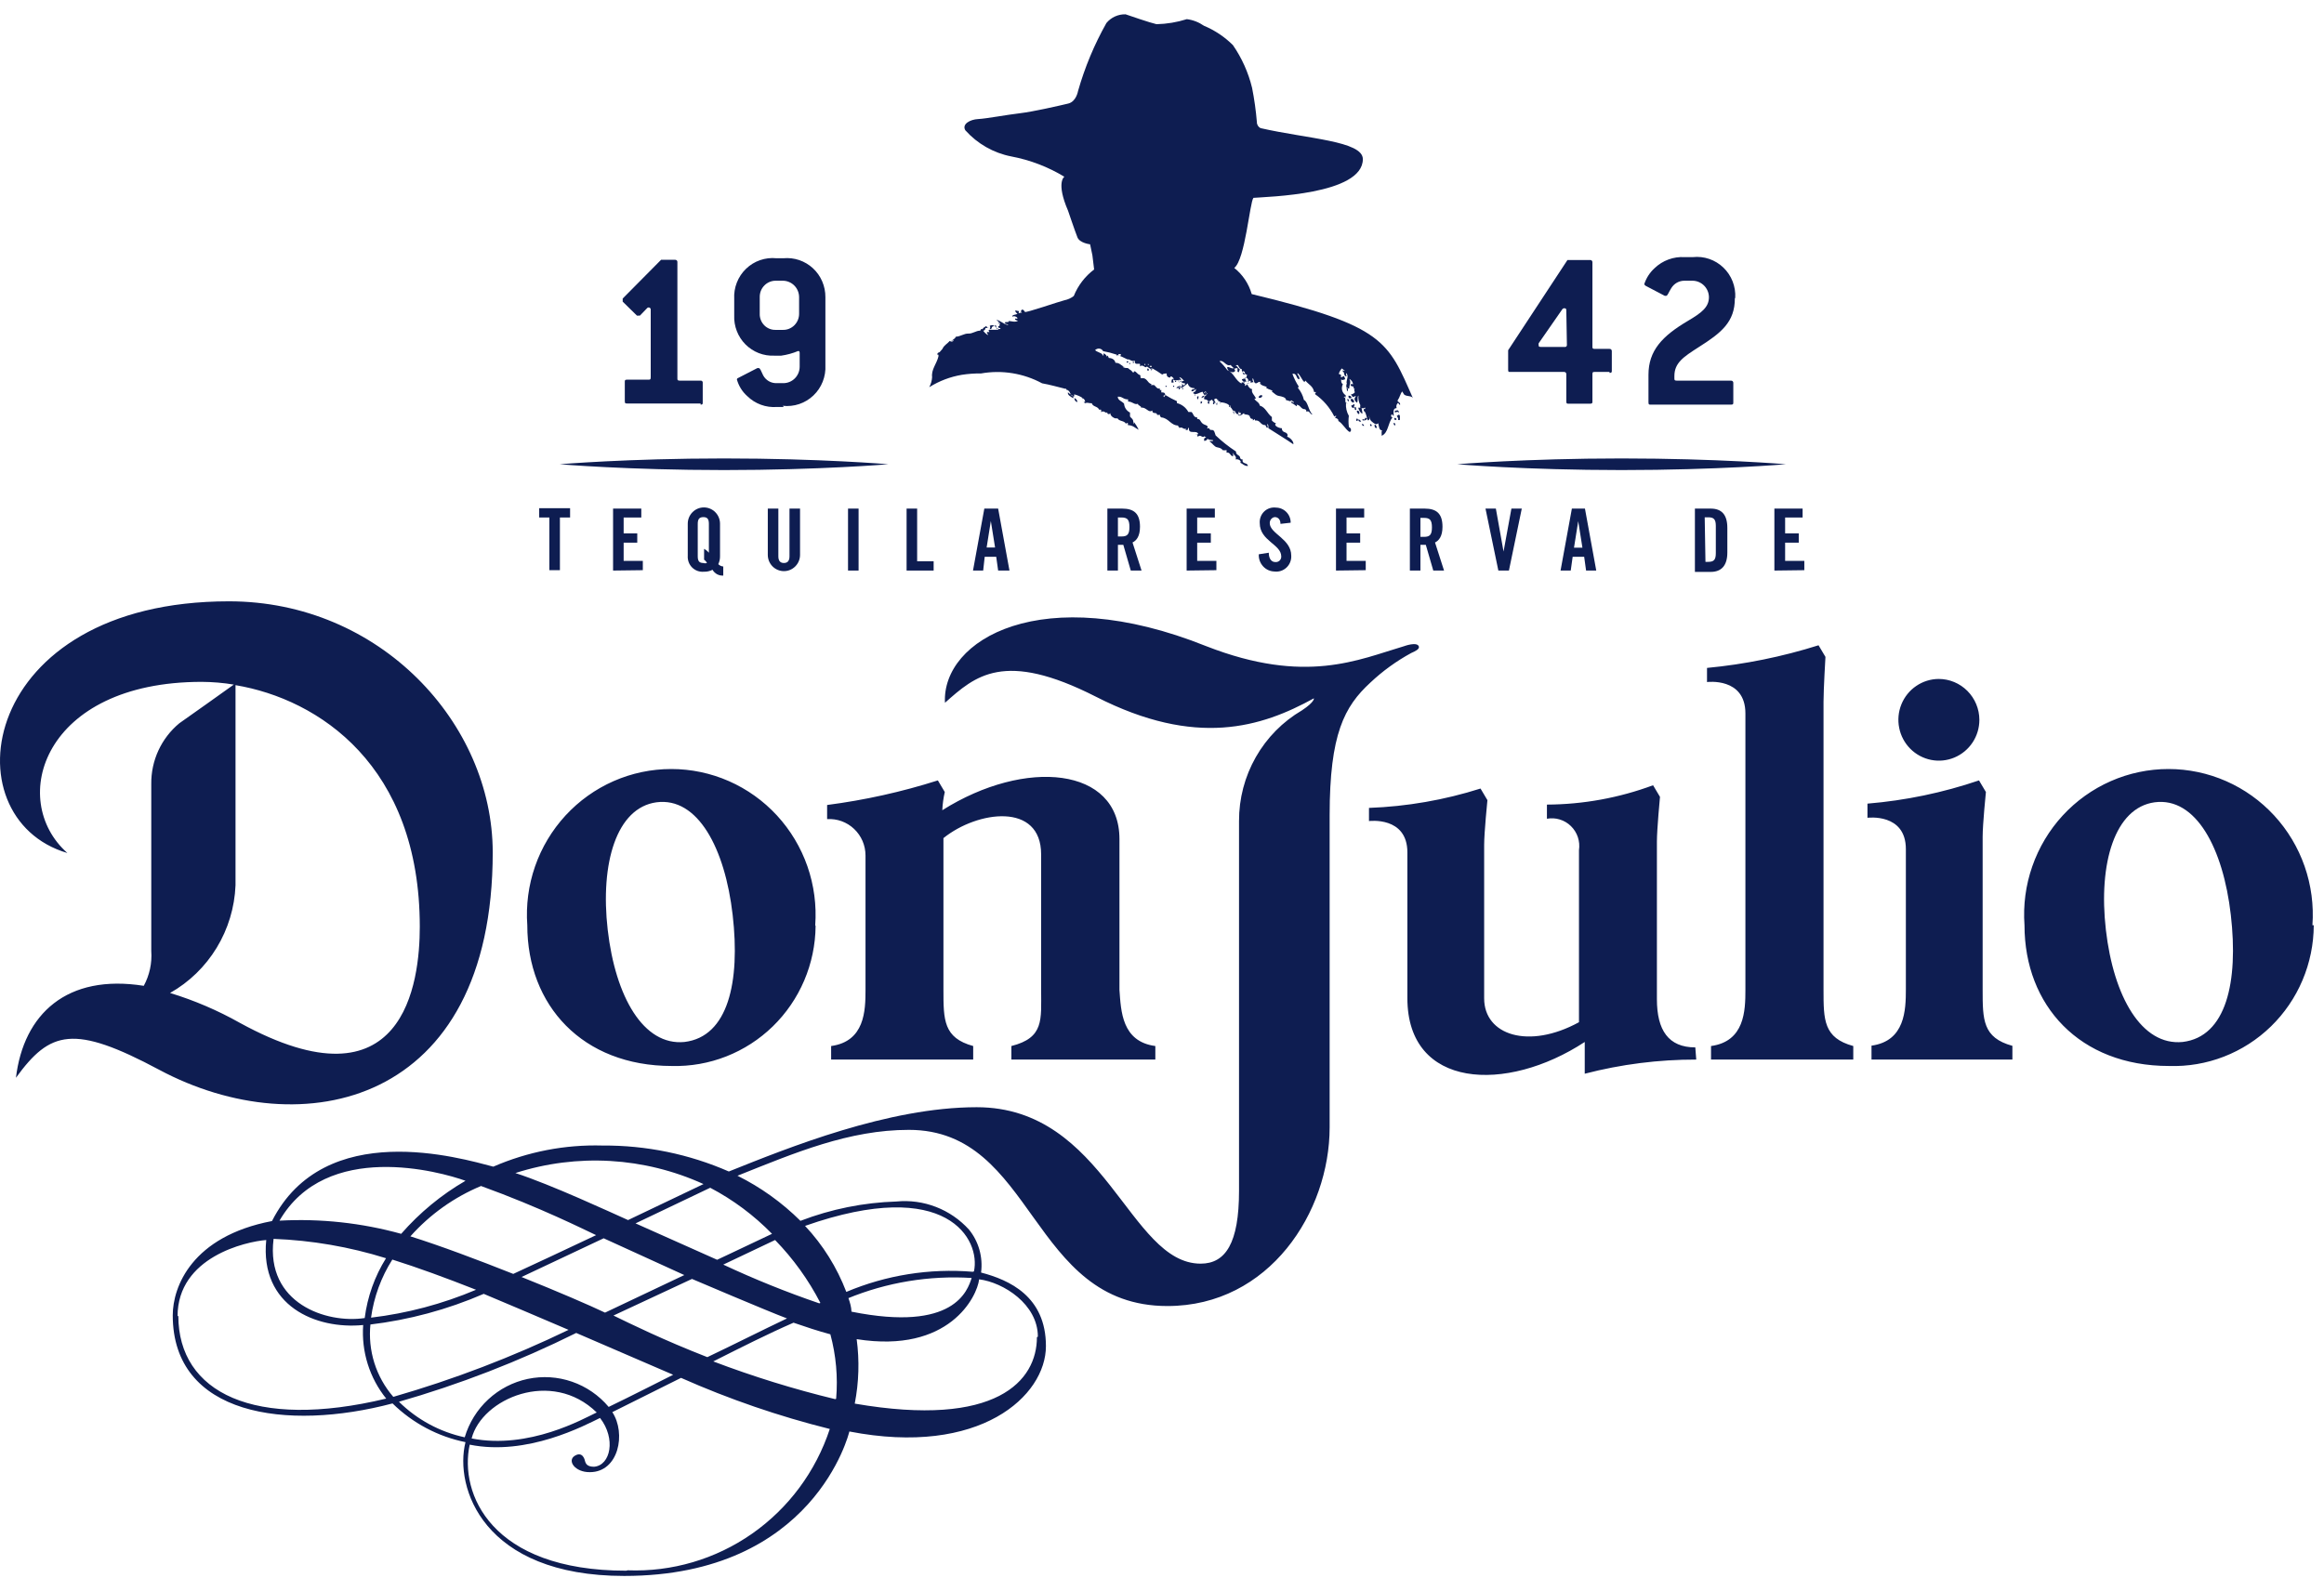<svg width="111" height="76" viewBox="0 0 111 76" fill="none" xmlns="http://www.w3.org/2000/svg">
<path d="M76.874 17.77H76.168C76.085 17.77 76.058 17.77 76.058 17.881V19.176C76.058 19.25 76.058 19.287 75.948 19.287H74.921C74.839 19.287 74.811 19.287 74.811 19.176V17.881C74.812 17.866 74.811 17.851 74.806 17.837C74.801 17.822 74.793 17.81 74.782 17.799C74.772 17.788 74.759 17.78 74.745 17.775C74.731 17.77 74.716 17.768 74.701 17.77H72.134C72.052 17.77 72.033 17.77 72.033 17.659V16.733L74.866 12.422H74.949H75.948C75.963 12.421 75.978 12.423 75.992 12.428C76.006 12.433 76.018 12.441 76.029 12.452C76.039 12.462 76.047 12.475 76.052 12.489C76.058 12.503 76.059 12.518 76.058 12.533V16.558C76.058 16.632 76.058 16.669 76.168 16.669H76.874C76.889 16.667 76.904 16.669 76.918 16.674C76.932 16.679 76.944 16.687 76.955 16.698C76.965 16.709 76.973 16.721 76.978 16.736C76.984 16.75 76.985 16.765 76.984 16.78V17.705C76.984 17.779 76.984 17.816 76.874 17.816V17.77ZM74.811 14.855C74.811 14.781 74.811 14.726 74.71 14.726C74.689 14.728 74.669 14.734 74.652 14.746C74.634 14.757 74.62 14.772 74.609 14.791L73.491 16.4C73.483 16.431 73.483 16.463 73.491 16.493C73.491 16.548 73.491 16.576 73.61 16.576H74.729C74.744 16.58 74.76 16.579 74.775 16.575C74.79 16.571 74.803 16.563 74.814 16.552C74.825 16.54 74.833 16.527 74.837 16.512C74.842 16.496 74.842 16.48 74.839 16.465L74.811 14.855ZM82.861 14.254C82.861 15.383 82.219 15.901 81.119 16.595C80.413 17.048 79.973 17.335 79.973 17.964V18.075C79.973 18.149 79.973 18.186 80.092 18.186H82.677C82.692 18.184 82.707 18.186 82.721 18.192C82.735 18.197 82.748 18.205 82.758 18.215C82.769 18.226 82.777 18.239 82.782 18.253C82.787 18.267 82.789 18.282 82.787 18.297V19.222C82.787 19.296 82.787 19.333 82.677 19.333H78.845C78.772 19.333 78.735 19.333 78.735 19.222V17.908C78.735 16.752 79.386 16.058 80.624 15.327C81.265 14.948 81.623 14.68 81.623 14.198C81.621 13.989 81.536 13.789 81.389 13.642C81.241 13.495 81.042 13.412 80.834 13.412H80.44C80.317 13.414 80.196 13.447 80.088 13.508C79.981 13.57 79.891 13.658 79.826 13.764C79.689 13.976 79.652 14.134 79.578 14.134H79.514L78.597 13.653C78.597 13.653 78.533 13.597 78.533 13.579C78.628 13.283 78.799 13.018 79.028 12.811C79.218 12.629 79.443 12.488 79.689 12.398C79.935 12.307 80.197 12.268 80.459 12.284H80.853C81.117 12.255 81.385 12.285 81.636 12.371C81.888 12.457 82.118 12.597 82.311 12.782C82.504 12.967 82.655 13.192 82.753 13.441C82.851 13.691 82.894 13.958 82.879 14.226" fill="#0E1D51"></path>
<path d="M33.463 19.277H29.952C29.879 19.277 29.842 19.277 29.842 19.166V18.25C29.842 18.176 29.842 18.139 29.952 18.139H30.97C31.043 18.139 31.08 18.139 31.08 18.028V14.809C31.084 14.786 31.08 14.762 31.069 14.741C31.057 14.721 31.039 14.705 31.018 14.696C30.996 14.688 30.973 14.687 30.95 14.694C30.928 14.701 30.909 14.715 30.896 14.735L30.566 15.077C30.566 15.077 30.511 15.077 30.493 15.077C30.469 15.085 30.443 15.085 30.42 15.077L29.741 14.411C29.741 14.411 29.741 14.355 29.741 14.337C29.741 14.318 29.741 14.337 29.741 14.263L31.575 12.412H31.657H32.244C32.259 12.411 32.274 12.413 32.288 12.418C32.302 12.423 32.315 12.431 32.325 12.442C32.336 12.452 32.344 12.465 32.349 12.479C32.354 12.493 32.355 12.508 32.354 12.523V18.074C32.354 18.148 32.354 18.185 32.464 18.185H33.463C33.478 18.184 33.493 18.185 33.506 18.19C33.52 18.195 33.532 18.204 33.542 18.215C33.552 18.226 33.559 18.239 33.563 18.253C33.567 18.267 33.567 18.282 33.564 18.296V19.222C33.564 19.296 33.564 19.333 33.463 19.333V19.277ZM37.433 19.444H37.103C36.845 19.463 36.586 19.427 36.342 19.337C36.099 19.248 35.877 19.108 35.691 18.925C35.453 18.715 35.281 18.438 35.196 18.13C35.196 18.13 35.196 18.074 35.26 18.056L36.177 17.584H36.232C36.306 17.584 36.342 17.704 36.452 17.936C36.514 18.05 36.606 18.145 36.717 18.21C36.829 18.275 36.956 18.308 37.085 18.306H37.415C37.621 18.306 37.82 18.223 37.966 18.075C38.112 17.928 38.194 17.728 38.194 17.519V16.89C38.194 16.816 38.194 16.77 38.121 16.77C37.862 16.879 37.591 16.953 37.314 16.992H36.984C36.73 17.004 36.476 16.962 36.239 16.87C36.002 16.777 35.787 16.636 35.606 16.455C35.426 16.274 35.285 16.057 35.193 15.819C35.1 15.58 35.057 15.324 35.068 15.068V14.281C35.053 14.014 35.096 13.747 35.194 13.498C35.291 13.25 35.441 13.025 35.633 12.841C35.824 12.656 36.053 12.515 36.304 12.429C36.555 12.342 36.821 12.311 37.085 12.338H37.415C37.671 12.314 37.929 12.344 38.172 12.426C38.416 12.509 38.64 12.642 38.829 12.817C39.018 12.992 39.169 13.206 39.271 13.444C39.373 13.682 39.425 13.939 39.423 14.198V17.445C39.438 17.714 39.394 17.983 39.296 18.233C39.197 18.483 39.046 18.709 38.852 18.893C38.658 19.078 38.427 19.219 38.174 19.304C37.921 19.389 37.652 19.418 37.387 19.388L37.433 19.444ZM38.167 14.198C38.167 14.095 38.146 13.992 38.107 13.897C38.068 13.802 38.011 13.715 37.938 13.642C37.866 13.569 37.78 13.511 37.685 13.472C37.591 13.432 37.49 13.412 37.387 13.412H37.057C36.955 13.41 36.853 13.43 36.759 13.469C36.664 13.508 36.578 13.566 36.507 13.64C36.435 13.713 36.378 13.8 36.34 13.896C36.303 13.992 36.285 14.095 36.287 14.198V14.984C36.283 15.088 36.301 15.19 36.338 15.286C36.375 15.382 36.432 15.47 36.504 15.543C36.576 15.616 36.663 15.673 36.758 15.71C36.853 15.748 36.955 15.765 37.057 15.761H37.387C37.489 15.764 37.591 15.746 37.686 15.708C37.781 15.669 37.868 15.613 37.941 15.54C38.013 15.467 38.071 15.381 38.11 15.285C38.148 15.19 38.168 15.088 38.167 14.984V14.198Z" fill="#0E1D51"></path>
<path d="M26.733 22.18C26.733 22.18 29.979 22.458 34.581 22.458C39.184 22.458 42.429 22.18 42.429 22.18C42.429 22.18 39.184 21.903 34.581 21.903C29.979 21.903 26.733 22.18 26.733 22.18Z" fill="#0E1D51"></path>
<path d="M69.603 22.18C69.603 22.18 72.849 22.458 77.451 22.458C82.054 22.458 85.299 22.18 85.299 22.18C85.299 22.18 82.054 21.903 77.451 21.903C72.849 21.903 69.603 22.18 69.603 22.18Z" fill="#0E1D51"></path>
<path d="M10.938 28.729C-1.036 28.729 -2.475 39.08 3.218 40.754C0.358 38.219 2.054 32.577 9.636 32.577C10.149 32.58 10.661 32.623 11.167 32.707C10.763 32.993 8.957 34.288 8.563 34.557C8.14 34.908 7.8 35.35 7.568 35.851C7.336 36.352 7.219 36.899 7.225 37.452V45.434C7.267 46.013 7.143 46.591 6.867 47.099C3.2 46.517 1.128 48.441 0.761 51.493C2.393 49.245 3.511 48.922 7.61 51.114C14.403 54.74 23.534 52.853 23.534 40.717C23.525 34.547 18.144 28.729 10.938 28.729ZM11.451 48.866C10.396 48.272 9.28 47.794 8.123 47.441C9.036 46.925 9.802 46.181 10.349 45.281C10.897 44.38 11.206 43.354 11.249 42.299V32.734C15.219 33.4 20.05 36.573 20.05 44.278C20.05 46.923 19.326 53.186 11.451 48.866ZM38.955 44.241C38.947 45.137 38.762 46.023 38.411 46.846C38.06 47.67 37.55 48.414 36.911 49.037C36.272 49.659 35.516 50.147 34.688 50.472C33.86 50.797 32.976 50.952 32.088 50.929C27.816 50.929 25.185 48.033 25.185 44.204C25.116 43.251 25.242 42.293 25.556 41.391C25.87 40.489 26.366 39.662 27.011 38.961C27.656 38.261 28.438 37.702 29.306 37.32C30.175 36.938 31.113 36.741 32.061 36.741C33.008 36.741 33.946 36.938 34.815 37.32C35.683 37.702 36.465 38.261 37.11 38.961C37.755 39.662 38.251 40.489 38.565 41.391C38.879 42.293 39.006 43.251 38.937 44.204L38.955 44.241ZM31.355 38.331C29.448 38.59 28.659 41.235 29.026 44.426C29.393 47.617 30.731 49.976 32.693 49.782C34.783 49.532 35.361 46.905 34.994 43.714C34.628 40.523 33.326 38.072 31.355 38.331ZM110.511 44.204C110.508 45.108 110.325 46.001 109.973 46.832C109.622 47.663 109.108 48.414 108.464 49.041C107.819 49.668 107.056 50.158 106.221 50.482C105.385 50.807 104.493 50.958 103.598 50.929C99.326 50.929 96.695 48.033 96.695 44.204C96.626 43.251 96.752 42.293 97.067 41.391C97.381 40.489 97.876 39.662 98.521 38.961C99.166 38.261 99.948 37.702 100.817 37.32C101.685 36.938 102.623 36.741 103.571 36.741C104.518 36.741 105.456 36.938 106.325 37.32C107.194 37.702 107.975 38.261 108.62 38.961C109.266 39.662 109.761 40.489 110.075 41.391C110.389 42.293 110.516 43.251 110.447 44.204H110.511ZM102.911 38.331C101.013 38.59 100.215 41.235 100.582 44.426C100.949 47.617 102.287 49.976 104.249 49.782C106.339 49.532 106.917 46.905 106.55 43.714C106.184 40.523 104.882 38.072 102.911 38.331ZM81.723 50.623V49.976C83.328 49.754 83.365 48.292 83.365 47.294V34.085C83.365 32.346 81.531 32.586 81.531 32.586V31.911C83.339 31.739 85.124 31.376 86.858 30.829L87.188 31.384C87.188 31.384 87.096 32.938 87.096 33.53V47.294C87.096 48.727 87.096 49.587 88.517 49.976V50.623H81.723ZM55.182 49.976V50.623H48.306V49.976C49.874 49.578 49.727 48.727 49.727 47.294V40.819C49.727 38.321 46.693 38.728 45.061 40.042V47.294C45.061 48.727 45.061 49.587 46.482 49.976V50.623H39.697V49.976C41.302 49.754 41.339 48.292 41.339 47.294V40.874C41.339 40.636 41.291 40.401 41.198 40.182C41.104 39.964 40.967 39.767 40.795 39.604C40.624 39.441 40.42 39.315 40.198 39.234C39.976 39.154 39.74 39.12 39.505 39.135V38.46C41.299 38.227 43.07 37.834 44.795 37.285L45.125 37.84C45.06 38.126 45.02 38.417 45.006 38.71C48.985 36.203 53.468 36.647 53.468 40.088V47.294C53.541 48.302 53.578 49.763 55.182 49.976ZM81.017 50.623C79.221 50.62 77.431 50.847 75.691 51.299V49.782C71.941 52.242 67.22 52.02 67.22 47.691V40.726C67.22 38.987 65.386 39.228 65.386 39.228V38.599C67.195 38.533 68.986 38.222 70.713 37.674L71.043 38.229C71.043 38.229 70.887 39.773 70.887 40.365V47.7C70.887 49.458 73.014 50.152 75.416 48.838V40.615C75.447 40.407 75.428 40.194 75.362 39.995C75.295 39.796 75.182 39.615 75.032 39.469C74.883 39.322 74.7 39.214 74.501 39.153C74.301 39.091 74.09 39.079 73.885 39.117V38.441C75.615 38.433 77.331 38.12 78.955 37.517L79.285 38.072C79.285 38.072 79.138 39.616 79.138 40.208V47.737C79.138 49.218 79.688 50.041 80.972 50.041L81.017 50.623ZM89.388 50.623V49.958C90.992 49.736 91.029 48.255 91.029 47.257V40.569C91.029 38.83 89.195 39.071 89.195 39.071V38.395C91.009 38.244 92.797 37.872 94.522 37.285L94.852 37.84C94.852 37.84 94.696 39.376 94.696 39.977V47.284C94.696 48.718 94.696 49.578 96.117 49.967V50.623H89.388ZM92.597 32.438C92.215 32.44 91.841 32.556 91.525 32.772C91.207 32.987 90.961 33.293 90.816 33.65C90.671 34.006 90.634 34.398 90.71 34.776C90.785 35.154 90.97 35.501 91.241 35.773C91.512 36.045 91.857 36.23 92.232 36.305C92.607 36.38 92.995 36.34 93.348 36.192C93.701 36.044 94.003 35.794 94.215 35.473C94.427 35.153 94.54 34.776 94.54 34.39C94.538 33.872 94.332 33.375 93.968 33.01C93.603 32.644 93.111 32.438 92.597 32.438ZM67.055 30.875C64.891 31.513 62.361 32.725 57.621 30.875C49.764 27.721 44.978 30.561 45.134 33.576C46.574 32.3 47.94 31.042 52.349 33.289C57.135 35.731 60.252 34.742 62.755 33.363C62.755 33.363 62.81 33.521 62.187 33.937C61.268 34.474 60.507 35.246 59.979 36.175C59.451 37.104 59.175 38.157 59.179 39.228V56.895C59.179 59.392 58.538 60.373 57.346 60.373C53.917 60.373 52.808 52.899 46.647 52.899C42.42 52.899 37.653 54.832 34.811 55.97C32.908 55.137 30.853 54.715 28.778 54.73C26.988 54.679 25.207 55.023 23.562 55.739C22.003 55.332 15.503 53.398 12.991 58.338C9.168 59.069 8.251 61.473 8.251 62.842C8.251 67.624 13.679 68.392 18.749 67.051C19.709 67.993 20.919 68.635 22.233 68.901C21.692 71.047 23.058 75.293 29.814 75.293C38.891 75.293 40.55 68.466 40.568 68.392C46.812 69.604 49.956 66.69 49.956 64.313C49.956 61.936 48.205 61.15 46.858 60.798C46.906 60.434 46.879 60.064 46.78 59.711C46.681 59.358 46.511 59.029 46.28 58.745C45.845 58.266 45.305 57.895 44.704 57.663C44.102 57.43 43.456 57.341 42.815 57.404C41.246 57.453 39.697 57.765 38.231 58.328C37.349 57.452 36.334 56.724 35.224 56.173C37.974 55.073 40.55 53.981 43.41 53.981C49.452 53.981 49.168 62.398 55.76 62.398C60.628 62.398 63.507 57.903 63.507 53.861V38.95C63.507 35.065 64.213 33.752 65.45 32.614C66.038 32.06 66.695 31.584 67.403 31.199C67.614 31.106 67.797 31.014 67.77 30.894C67.697 30.635 67.055 30.875 67.055 30.875ZM33.601 56.571L29.998 58.291C29.209 57.94 26.331 56.599 24.616 56.044C27.573 55.095 30.773 55.282 33.601 56.571ZM28.898 62.713C28.183 62.371 26.642 61.705 24.91 61.011L28.833 59.161L32.684 60.918L28.898 62.713ZM33.051 61.103C33.051 61.103 36.672 62.648 37.589 62.99C36.379 63.564 35.086 64.221 33.784 64.84C31.675 64.017 30.117 63.249 29.301 62.852L33.051 61.103ZM28.467 59.013C27.018 59.697 25.561 60.382 24.515 60.863C22.838 60.197 21.022 59.513 19.601 59.069C20.534 58.022 21.686 57.201 22.975 56.663C25.835 57.7 27.917 58.754 28.476 59.013H28.467ZM22.737 61.621C21.135 62.299 19.447 62.748 17.722 62.953C17.858 61.965 18.206 61.018 18.739 60.178C19.968 60.567 21.261 61.039 22.737 61.621ZM22.233 56.414C21.078 57.084 20.041 57.94 19.161 58.948C17.27 58.424 15.307 58.212 13.349 58.319C15.586 54.462 21.032 55.979 22.233 56.414ZM13.065 59.189C14.888 59.258 16.694 59.569 18.437 60.114C17.896 60.98 17.549 61.956 17.419 62.972C15.586 63.249 12.689 62.269 13.065 59.207V59.189ZM8.481 62.889C8.481 60.049 11.754 59.318 12.716 59.244C12.404 62.398 15.091 63.527 17.346 63.305C17.256 64.575 17.649 65.832 18.446 66.82C12.139 68.337 8.517 66.533 8.517 62.861L8.481 62.889ZM17.648 63.286C19.528 63.064 21.365 62.569 23.104 61.816C23.571 62.01 26.257 63.148 27.156 63.536C24.46 64.838 21.66 65.909 18.785 66.737C18.376 66.264 18.067 65.711 17.879 65.113C17.692 64.514 17.629 63.883 17.694 63.259L17.648 63.286ZM19.005 66.986C21.937 66.147 24.788 65.042 27.522 63.684L32.152 65.682C32.152 65.682 29.924 66.811 29.072 67.218C28.606 66.664 28.001 66.248 27.321 66.013C26.64 65.777 25.91 65.732 25.206 65.88C24.502 66.029 23.851 66.367 23.321 66.858C22.791 67.349 22.402 67.975 22.196 68.67C21.009 68.414 19.919 67.824 19.051 66.968L19.005 66.986ZM28.457 67.504C27.88 67.772 25.276 69.262 22.526 68.725C23.012 66.82 26.349 65.377 28.503 67.486L28.457 67.504ZM29.915 75.043C23.433 75.043 21.93 71.343 22.434 69.021C25.185 69.576 27.935 68.096 28.659 67.745C29.429 68.734 29.163 70.011 28.375 70.076C28.036 70.076 27.972 69.928 27.935 69.78C27.935 69.78 27.843 69.317 27.458 69.549C27.073 69.78 27.458 70.344 28.173 70.335C29.549 70.335 29.915 68.485 29.246 67.467L32.528 65.83C34.823 66.848 37.2 67.665 39.633 68.272C38.965 70.302 37.662 72.058 35.919 73.276C34.176 74.494 32.089 75.107 29.97 75.024L29.915 75.043ZM39.89 66.847C37.914 66.369 35.97 65.766 34.068 65.044C35.389 64.378 36.69 63.721 37.901 63.194C38.487 63.397 39.074 63.592 39.661 63.749C39.931 64.751 40.025 65.794 39.936 66.829L39.89 66.847ZM40.477 62.038C42.356 61.265 44.383 60.93 46.408 61.057C46.216 61.649 45.583 63.656 40.669 62.667C40.66 62.435 40.596 62.223 40.523 62.019L40.477 62.038ZM49.526 63.888C49.526 65.96 47.619 68.235 40.825 67.06C41.023 66.046 41.054 65.005 40.917 63.98C45.345 64.683 46.674 61.936 46.766 61.122C47.93 61.27 49.571 62.315 49.571 63.86L49.526 63.888ZM46.463 60.761C44.402 60.589 42.33 60.919 40.422 61.723C39.975 60.552 39.306 59.48 38.451 58.569C45.272 56.173 46.849 59.244 46.518 60.743L46.463 60.761ZM39.129 62.269C37.569 61.736 36.039 61.118 34.545 60.419L37.02 59.244C37.885 60.133 38.615 61.146 39.184 62.25L39.129 62.269ZM36.874 58.948L34.921 59.873L34.252 60.188L30.355 58.449L33.922 56.747C35.014 57.32 36.01 58.063 36.874 58.948Z" fill="#0E1D51"></path>
<path d="M53.34 16.926C53.404 16.926 53.34 17.01 53.34 17.028C53.34 17.047 53.34 16.945 53.34 16.926ZM53.532 16.926C53.514 16.918 53.493 16.914 53.473 16.914C53.452 16.914 53.432 16.918 53.413 16.926C53.413 17.037 53.578 17.01 53.532 16.926ZM53.835 17.333C53.908 17.333 53.899 17.222 53.835 17.259C53.771 17.296 53.835 17.306 53.835 17.333ZM54.128 17.333H54.174C54.174 17.269 54.092 17.269 54.101 17.333H54.128ZM53.982 17.389V17.343H53.936C53.936 17.343 53.936 17.343 53.936 17.389H53.982ZM54.706 17.389H54.66C54.66 17.389 54.66 17.389 54.66 17.435H54.706V17.389ZM54.825 17.389C54.827 17.404 54.827 17.42 54.825 17.435H54.871C54.871 17.435 54.871 17.38 54.816 17.389H54.825ZM54.917 17.481C54.917 17.481 54.917 17.481 54.917 17.528H55.008C55.008 17.528 55.008 17.528 55.008 17.481H54.917ZM54.798 17.611V17.703H54.871C54.871 17.639 54.871 17.602 54.798 17.611ZM54.963 17.611C54.963 17.611 54.963 17.611 54.963 17.685H55.008C55.008 17.685 55.008 17.629 55.008 17.611H54.963ZM59.4 17.898C59.464 17.898 59.501 17.768 59.4 17.74C59.299 17.713 59.345 17.814 59.4 17.898ZM55.824 18.046C55.824 18.046 55.824 18.046 55.824 18.092V18.046ZM56.338 18.249C56.457 18.249 56.475 18.194 56.558 18.194C56.484 18.138 56.448 18.055 56.356 18.027C56.264 17.999 56.42 18.092 56.411 18.166C56.402 18.24 56.411 18.101 56.31 18.166C56.209 18.231 56.356 18.212 56.31 18.286L56.338 18.249ZM56.127 18.249H56.173C56.175 18.231 56.175 18.212 56.173 18.194H56.127C56.127 18.194 56.127 18.194 56.127 18.249ZM55.669 18.48H55.724V18.434H55.669V18.48ZM56.035 18.48H56.081C56.081 18.48 56.081 18.48 56.081 18.425H56.035V18.48ZM56.301 18.48C56.286 18.519 56.286 18.562 56.301 18.601C56.384 18.601 56.402 18.462 56.301 18.48ZM51.011 18.739C50.965 18.878 51.167 18.961 51.259 19.026C51.314 18.878 51.075 18.85 51.011 18.739ZM56.512 18.591C56.512 18.591 56.512 18.591 56.512 18.545H56.466V18.591H56.512ZM57.071 18.591C56.998 18.591 56.925 18.591 56.906 18.665C56.888 18.739 57.081 18.665 57.071 18.591ZM56.714 18.591C56.65 18.591 56.576 18.591 56.549 18.591C56.521 18.591 56.732 18.591 56.714 18.591ZM57.099 18.591V18.684C57.099 18.684 57.154 18.564 57.099 18.591ZM57.566 18.693C57.566 18.693 57.566 18.693 57.52 18.749C57.475 18.804 57.575 18.749 57.575 18.841C57.575 18.934 57.374 18.887 57.392 19.017C57.539 18.943 57.75 18.86 57.575 18.693H57.566ZM51.314 19.017C51.314 19.119 51.369 19.193 51.461 19.211C51.458 19.168 51.442 19.126 51.416 19.092C51.39 19.057 51.354 19.031 51.314 19.017ZM51.681 19.017C51.681 19.119 51.736 19.193 51.827 19.211C51.83 19.166 51.817 19.122 51.79 19.086C51.763 19.05 51.724 19.026 51.681 19.017ZM64.332 18.591C64.332 18.591 64.332 18.591 64.332 18.665C64.332 18.739 64.397 18.665 64.378 18.564C64.36 18.462 64.305 18.564 64.305 18.564L64.332 18.591ZM57.071 18.841V18.934C57.071 18.934 57.126 18.813 57.071 18.841ZM57.245 18.934C57.181 18.934 57.172 18.934 57.181 19.035C57.191 19.137 57.255 19.035 57.245 18.934ZM60.124 19.008C60.188 19.008 60.262 19.008 60.289 18.924C60.317 18.841 60.088 18.878 60.124 19.008ZM64.406 18.906C64.406 18.98 64.406 19.045 64.507 19.026C64.607 19.008 64.507 18.887 64.406 18.906ZM57.346 19.285C57.41 19.285 57.41 19.23 57.42 19.183H57.346C57.344 19.217 57.344 19.251 57.346 19.285ZM57.759 19.285C57.759 19.285 57.759 19.239 57.759 19.183C57.751 19.18 57.741 19.178 57.732 19.179C57.723 19.18 57.714 19.183 57.707 19.188C57.699 19.193 57.693 19.2 57.688 19.208C57.684 19.216 57.682 19.225 57.682 19.234C57.682 19.243 57.684 19.253 57.688 19.261C57.693 19.269 57.699 19.276 57.707 19.281C57.714 19.286 57.723 19.289 57.732 19.29C57.741 19.29 57.751 19.289 57.759 19.285ZM58.291 19.285C58.291 19.239 58.291 19.22 58.364 19.183C58.437 19.146 58.199 19.267 58.291 19.285ZM58.043 19.22C57.997 19.22 57.988 19.22 57.942 19.22C57.931 19.25 57.931 19.283 57.942 19.313C58.016 19.313 58.016 19.257 58.006 19.193L58.043 19.22ZM58.135 19.341C58.135 19.341 58.135 19.276 58.135 19.239C58.135 19.202 58.043 19.359 58.135 19.341ZM64.671 19.23C64.671 19.183 64.671 19.091 64.589 19.063C64.507 19.035 64.534 19.063 64.516 19.109C64.497 19.156 64.617 19.267 64.662 19.22L64.671 19.23ZM58.758 19.405C58.758 19.405 58.758 19.405 58.758 19.452C58.758 19.498 58.822 19.368 58.758 19.378C58.694 19.387 58.758 19.378 58.758 19.378V19.405ZM64.543 19.378C64.543 19.378 64.543 19.489 64.644 19.489C64.745 19.489 64.598 19.294 64.543 19.378ZM58.887 19.72H58.978C58.978 19.694 58.97 19.668 58.955 19.647C58.941 19.625 58.92 19.609 58.896 19.6C58.881 19.641 58.881 19.687 58.896 19.729L58.887 19.72ZM64.772 19.452H64.699C64.699 19.507 64.699 19.59 64.754 19.59C64.809 19.59 64.754 19.489 64.754 19.442L64.772 19.452ZM59.143 19.785C59.143 19.785 59.235 19.877 59.262 19.785C59.29 19.692 59.171 19.692 59.143 19.785ZM64.91 19.785C64.956 19.729 64.91 19.609 64.837 19.618C64.763 19.627 64.837 19.775 64.91 19.785ZM66.743 19.572C66.743 19.664 66.643 19.572 66.624 19.646C66.606 19.72 66.624 19.646 66.624 19.692C66.624 19.738 66.707 19.646 66.789 19.692C66.872 19.738 66.789 19.59 66.716 19.6L66.743 19.572ZM66.716 19.822C66.716 19.933 66.817 19.97 66.771 20.062C66.8 20.073 66.833 20.073 66.863 20.062C66.863 19.97 66.863 19.988 66.863 19.895C66.863 19.803 66.789 19.775 66.716 19.895V19.822ZM64.809 19.988C64.809 19.988 64.727 20.117 64.809 20.108C64.892 20.099 64.864 20.006 64.809 19.988ZM65.194 19.988C65.194 20.117 65.13 19.988 65.075 20.044C65.02 20.099 65.213 20.108 65.267 20.044C65.323 19.979 65.267 19.96 65.185 19.97L65.194 19.988ZM64.901 20.025C64.855 20.081 64.901 20.154 64.983 20.145C65.066 20.136 64.928 20.071 64.901 20.025ZM66.597 19.97C66.597 20.034 66.597 20.081 66.67 20.062C66.743 20.044 66.67 19.951 66.597 19.97ZM65.442 20.256V20.349H65.515C65.515 20.293 65.515 20.275 65.433 20.256H65.442ZM65.047 20.256C65.047 20.269 65.05 20.282 65.055 20.294C65.06 20.306 65.068 20.317 65.077 20.325C65.087 20.334 65.098 20.34 65.11 20.345C65.123 20.349 65.135 20.35 65.148 20.349C65.148 20.336 65.146 20.323 65.141 20.311C65.135 20.299 65.128 20.289 65.118 20.28C65.109 20.271 65.097 20.265 65.085 20.261C65.073 20.256 65.06 20.255 65.047 20.256ZM66.569 20.201C66.569 20.265 66.569 20.321 66.624 20.321C66.679 20.321 66.624 20.182 66.569 20.201ZM65.653 20.284C65.653 20.377 65.653 20.432 65.726 20.451C65.799 20.469 65.726 20.275 65.653 20.284ZM59.373 21.607C59.373 21.607 59.373 21.551 59.373 21.533C59.373 21.514 59.373 21.588 59.373 21.607ZM66.973 18.702C66.881 18.813 66.853 18.989 66.771 19.1C66.689 19.211 66.899 19.193 66.872 19.341C66.817 19.341 66.817 19.267 66.771 19.248C66.736 19.278 66.711 19.318 66.699 19.363C66.688 19.407 66.69 19.455 66.707 19.498C66.505 19.498 66.569 19.738 66.569 19.868C66.561 19.867 66.553 19.864 66.545 19.86C66.538 19.855 66.531 19.849 66.526 19.843C66.521 19.836 66.518 19.828 66.516 19.819C66.513 19.811 66.513 19.802 66.514 19.794C66.495 19.794 66.476 19.802 66.462 19.816C66.449 19.829 66.441 19.848 66.441 19.868C66.441 19.887 66.449 19.906 66.462 19.92C66.476 19.934 66.495 19.942 66.514 19.942C66.285 20.192 66.322 20.682 65.992 20.82C65.992 20.756 65.992 20.747 65.992 20.7C65.981 20.653 65.987 20.604 66.01 20.561C65.863 20.561 65.863 20.367 65.827 20.219C65.726 20.33 65.616 20.219 65.515 20.136C65.414 20.053 65.423 19.951 65.377 19.849C65.377 19.923 65.451 19.988 65.377 20.071C65.304 20.154 65.286 19.886 65.222 19.738C65.157 19.59 65.121 19.683 65.139 19.572C65.157 19.461 65.231 19.572 65.258 19.618C65.286 19.664 65.194 19.572 65.203 19.498C65.213 19.424 65.13 19.544 65.057 19.498C64.983 19.452 65.112 19.72 65.057 19.766C64.963 19.696 64.898 19.594 64.873 19.479H64.974C64.96 19.441 64.96 19.398 64.974 19.359C64.899 19.217 64.867 19.056 64.882 18.897C64.8 18.989 64.882 19.1 64.818 19.239C64.736 19.193 64.644 19.072 64.736 18.971C64.827 18.869 64.626 18.971 64.617 18.971C64.607 18.971 64.543 18.86 64.516 18.85C64.59 18.84 64.658 18.804 64.708 18.749C64.708 18.693 64.644 18.591 64.708 18.601C64.772 18.61 64.644 18.601 64.653 18.508C64.662 18.416 64.497 18.508 64.507 18.36C64.545 18.344 64.588 18.344 64.626 18.36C64.619 18.305 64.599 18.252 64.567 18.207C64.535 18.162 64.492 18.125 64.442 18.101C64.552 18.277 64.442 18.36 64.442 18.564C64.177 18.564 64.378 18.258 64.314 18.295C64.314 18.11 64.424 17.999 64.314 17.833C64.259 17.833 64.314 17.935 64.314 17.981C64.149 17.981 64.25 17.777 64.112 17.722C64.112 17.676 64.204 17.722 64.231 17.722C64.259 17.722 64.131 17.648 64.085 17.602C64.024 17.676 63.977 17.76 63.947 17.851C63.947 17.907 64.076 17.851 64.048 17.972C64.021 18.092 64.131 17.972 64.195 17.972C64.22 18.018 64.239 18.068 64.25 18.12C64.186 18.12 64.131 18.203 64.057 18.12C64.057 18.24 64.057 18.295 64.14 18.36C64.092 18.449 64.079 18.553 64.105 18.651C64.13 18.749 64.192 18.834 64.277 18.887C64.267 18.917 64.267 18.95 64.277 18.98C64.195 18.98 64.277 18.897 64.177 18.98C64.341 18.98 64.177 19.239 64.332 19.267C64.488 19.294 64.277 19.267 64.287 19.267C64.272 19.476 64.32 19.686 64.424 19.868C64.402 20.037 64.402 20.208 64.424 20.377C64.424 20.441 64.525 20.432 64.525 20.515C64.525 20.599 64.525 20.626 64.451 20.636C64.25 20.497 64.14 20.247 63.929 20.117C63.929 20.062 63.865 20.044 63.929 20.044C63.876 20.004 63.817 19.973 63.755 19.951L63.819 19.895C63.819 19.831 63.755 19.895 63.727 19.895C63.514 19.469 63.199 19.104 62.81 18.832C62.81 18.767 62.856 18.776 62.856 18.73H62.765C62.719 18.443 62.49 18.369 62.352 18.184C62.331 18.204 62.315 18.23 62.306 18.258C62.169 18.147 62.123 17.935 61.976 17.824C61.93 17.907 62.095 17.972 62.059 18.12C61.894 18.12 61.967 17.814 61.729 17.861C61.808 18.079 61.912 18.287 62.04 18.48C62.04 18.48 61.995 18.48 61.995 18.536C62.133 18.702 62.23 18.898 62.279 19.109C62.471 19.183 62.499 19.646 62.691 19.803C62.545 19.803 62.554 19.581 62.398 19.674C62.398 19.618 62.398 19.609 62.343 19.553C62.141 19.553 62.132 19.396 61.995 19.35C61.857 19.304 61.995 19.405 61.921 19.405C61.844 19.342 61.761 19.286 61.674 19.239C61.674 19.128 61.738 19.239 61.793 19.239C61.848 19.239 61.719 19.146 61.664 19.119C61.664 19.23 61.536 19.119 61.426 19.119C61.426 18.98 61.224 18.943 61.078 18.915C60.931 18.887 60.876 18.795 60.775 18.73C60.674 18.665 60.775 18.73 60.775 18.684C60.775 18.638 60.574 18.601 60.5 18.545C60.427 18.49 60.5 18.545 60.5 18.499C60.5 18.453 60.243 18.443 60.179 18.314C60.115 18.184 60.179 18.314 60.225 18.314C60.152 18.157 60.078 18.314 59.987 18.314C59.895 18.314 59.895 18.184 59.858 18.101C59.822 18.018 59.803 18.166 59.858 18.231C59.913 18.295 59.794 18.231 59.767 18.286C59.739 18.342 59.703 18.175 59.767 18.138C59.831 18.101 59.767 18.221 59.648 18.194C59.528 18.166 59.648 18.249 59.648 18.286C59.648 18.323 59.648 18.064 59.519 18.046C59.391 18.027 59.519 18.157 59.519 18.221C59.519 18.286 59.473 18.221 59.446 18.221C59.418 18.221 59.446 18.351 59.373 18.323C59.455 18.323 59.483 18.323 59.455 18.462C59.455 18.406 59.629 18.379 59.574 18.332C59.519 18.286 59.657 18.332 59.693 18.332C59.73 18.332 59.602 18.332 59.574 18.332C59.547 18.332 59.657 18.582 59.803 18.591C59.748 18.776 59.941 18.887 59.987 19.045C59.987 19.045 59.987 19.045 59.913 19.045C59.968 19.183 60.143 19.202 60.17 19.378C60.454 19.461 60.528 19.766 60.748 19.923C60.748 20.006 60.748 20.034 60.748 20.09C60.803 20.152 60.872 20.199 60.949 20.229C60.803 20.321 61.078 20.46 61.224 20.46C61.224 20.672 61.408 20.626 61.472 20.719C61.536 20.811 61.472 20.858 61.472 20.867C61.554 20.867 61.802 21.061 61.775 21.227C61.389 20.959 60.977 20.719 60.583 20.46C60.583 20.386 60.583 20.265 60.537 20.265C60.491 20.265 60.592 20.404 60.537 20.432C60.482 20.46 60.473 20.349 60.436 20.312C60.179 20.312 60.207 20.053 59.941 20.09C59.941 19.979 59.941 20.034 59.84 20.09V20.016C59.794 20.016 59.721 20.016 59.693 19.895C59.666 19.775 59.4 19.831 59.418 19.757C59.437 19.683 59.308 19.858 59.198 19.858C59.088 19.858 59.198 19.72 59.198 19.664C59.198 19.609 59.134 19.738 59.134 19.794C59.116 19.793 59.098 19.788 59.082 19.78C59.066 19.772 59.051 19.761 59.039 19.747C59.028 19.733 59.018 19.717 59.013 19.7C59.007 19.682 59.005 19.664 59.006 19.646C58.932 19.646 58.942 19.72 58.942 19.794C58.942 19.868 58.887 19.415 58.685 19.433C58.822 19.331 58.401 19.193 58.263 19.23C58.373 19.165 58.199 19.23 58.181 19.109C58.162 18.989 58.181 19.239 58.181 19.257C58.181 19.276 58.181 19.008 58.052 19.045C57.924 19.082 58.052 19.183 58.052 19.239C58.052 19.294 57.924 19.183 57.906 19.119C57.887 19.054 57.805 19.165 57.741 19.174C57.676 19.183 57.695 19.091 57.566 19.082C57.438 19.072 57.566 18.98 57.511 18.961C57.456 18.943 57.585 18.85 57.649 18.832C57.713 18.813 57.585 18.749 57.548 18.712C57.511 18.675 57.603 18.841 57.548 18.887C57.495 18.846 57.46 18.787 57.447 18.721C57.319 18.721 57.126 18.906 56.989 18.786C56.989 18.73 57.071 18.721 57.108 18.684C57.145 18.647 57.035 18.628 57.053 18.545C56.888 18.545 56.76 18.471 56.732 18.314C56.633 18.398 56.529 18.475 56.42 18.545C56.42 18.388 56.292 18.545 56.209 18.545C56.127 18.545 56.338 18.388 56.402 18.462C56.466 18.536 56.457 18.342 56.466 18.314C56.475 18.286 56.466 18.379 56.521 18.406C56.576 18.434 56.585 18.36 56.613 18.332C56.64 18.305 56.42 18.332 56.393 18.194C56.371 18.214 56.355 18.239 56.347 18.268C56.283 18.268 56.283 18.175 56.347 18.147C56.411 18.12 56.118 18.221 56.054 18.147C55.989 18.073 56.054 18.231 56.054 18.277H55.953C55.953 18.166 55.953 18.092 56.072 18.101C56.04 18.05 55.996 18.009 55.944 17.981C55.861 17.981 55.944 18.055 55.852 18.036C55.76 18.018 55.714 17.962 55.724 17.842C55.724 17.842 55.549 17.842 55.513 17.898C55.357 17.786 55.195 17.684 55.027 17.592C55.027 17.592 55.027 17.592 55.027 17.666C54.94 17.621 54.858 17.568 54.779 17.509C54.697 17.639 54.605 17.37 54.44 17.509C54.449 17.489 54.453 17.467 54.453 17.444C54.453 17.422 54.449 17.4 54.44 17.38C54.358 17.38 54.33 17.38 54.275 17.38C54.22 17.38 54.193 17.324 54.202 17.232C54.028 17.296 53.945 17.13 53.862 17.176C53.494 16.983 53.098 16.849 52.689 16.778C52.672 16.747 52.648 16.719 52.619 16.698C52.59 16.677 52.556 16.663 52.521 16.657C52.486 16.651 52.45 16.653 52.415 16.663C52.381 16.672 52.349 16.69 52.322 16.714C52.322 16.714 52.322 16.714 52.396 16.714C52.469 16.714 52.396 16.714 52.295 16.714C52.386 16.834 52.597 16.834 52.671 16.963C52.744 17.093 52.671 16.852 52.735 16.889C52.799 16.926 52.854 16.982 52.882 17.056V17.01C52.882 16.945 52.955 17.056 52.955 17.102C53.102 17.102 53.248 17.176 53.276 17.333C53.514 17.333 53.542 17.491 53.716 17.518C53.716 17.518 53.716 17.518 53.642 17.518C53.569 17.518 53.725 17.592 53.817 17.583C53.908 17.574 53.927 17.648 53.991 17.676C54.055 17.703 54.064 17.759 54.119 17.796C54.174 17.833 54.119 17.731 54.193 17.74C54.266 17.75 54.321 17.87 54.422 17.907C54.523 17.944 54.422 17.999 54.504 18.073C54.798 18.018 54.788 18.305 54.999 18.351C54.995 18.366 54.985 18.38 54.971 18.388C54.958 18.397 54.942 18.4 54.926 18.397C54.926 18.397 55.073 18.397 55.118 18.397C55.164 18.397 55.265 18.619 55.394 18.554C55.394 18.638 55.394 18.656 55.467 18.628V18.749C55.568 18.749 55.632 18.749 55.65 18.841C55.669 18.934 55.559 18.841 55.577 18.943C55.595 19.045 55.659 18.823 55.687 18.887C55.854 18.993 56.029 19.085 56.209 19.165C56.219 19.195 56.219 19.227 56.209 19.257C56.325 19.286 56.434 19.339 56.529 19.412C56.623 19.485 56.702 19.577 56.76 19.683H56.906C57.007 19.757 56.998 19.951 57.181 19.942C57.181 19.942 57.181 19.942 57.181 20.016C57.337 20.016 57.319 20.117 57.41 20.21C57.502 20.302 57.594 20.293 57.658 20.349C57.722 20.404 57.658 20.413 57.658 20.451C57.658 20.488 57.741 20.451 57.75 20.451C57.759 20.451 57.75 20.552 57.878 20.543C58.006 20.534 58.016 20.682 58.061 20.802C58.362 21.087 58.687 21.344 59.033 21.57C59.033 21.773 59.226 21.718 59.235 21.884C59.243 21.908 59.26 21.928 59.282 21.94C59.304 21.952 59.33 21.955 59.354 21.949C59.299 22.199 59.593 22.078 59.602 22.264C59.418 22.264 59.354 22.152 59.235 22.106C59.327 22.041 59.152 21.912 59.015 21.949C59.079 21.792 58.942 21.773 58.905 21.662C58.868 21.551 58.905 21.773 58.905 21.782C58.776 21.847 58.767 21.579 58.584 21.625C58.584 21.551 58.584 21.551 58.584 21.505C58.521 21.519 58.455 21.519 58.392 21.505C58.346 21.413 58.236 21.394 58.116 21.366C57.997 21.338 57.906 21.181 57.796 21.107C57.685 21.033 57.924 21.107 57.942 21.052C57.961 20.996 57.741 21.052 57.676 20.959C57.664 20.992 57.641 21.021 57.611 21.039C57.581 21.058 57.546 21.065 57.511 21.061C57.511 21.061 57.511 21.061 57.511 21.015C57.511 20.968 57.511 20.913 57.585 20.913C57.658 20.913 57.585 20.913 57.53 20.839C57.438 20.95 57.346 20.756 57.245 20.839C57.145 20.922 57.245 20.728 57.117 20.747C56.989 20.765 57.172 20.747 57.236 20.747C57.163 20.506 56.75 20.802 56.787 20.441C56.695 20.441 56.787 20.571 56.668 20.543C56.549 20.515 56.668 20.497 56.668 20.451C56.54 20.58 56.475 20.349 56.329 20.451C56.329 20.377 56.255 20.404 56.274 20.33C55.916 20.33 55.824 19.97 55.458 19.942C55.458 19.895 55.384 19.942 55.412 19.822H55.265C55.265 19.655 55.027 19.822 55.036 19.609C54.862 19.757 54.743 19.433 54.504 19.479C54.504 19.378 54.367 19.396 54.348 19.294C54.174 19.35 54.11 19.193 53.881 19.183V19.082C53.633 19.082 53.615 18.934 53.386 18.952C53.386 19.128 53.587 19.165 53.688 19.285C53.694 19.375 53.723 19.462 53.773 19.537C53.823 19.611 53.892 19.671 53.972 19.711C53.972 19.794 53.972 19.822 53.972 19.886C53.972 19.951 54.147 20.006 54.128 20.173C54.11 20.34 54.193 20.173 54.128 20.127C54.233 20.25 54.319 20.387 54.385 20.534C54.22 20.451 54.11 20.312 53.872 20.312C53.872 20.312 53.872 20.312 53.872 20.238C53.872 20.164 53.798 20.238 53.771 20.238C53.697 20.09 53.45 20.136 53.377 19.988C53.377 19.988 53.322 19.988 53.276 19.988C53.23 19.988 53.028 19.895 53.028 19.729C53.028 19.729 53.028 19.785 52.955 19.785C52.882 19.785 52.891 19.729 52.882 19.692C52.827 19.794 52.735 19.572 52.588 19.692C52.604 19.654 52.604 19.61 52.588 19.572C52.588 19.572 52.542 19.572 52.496 19.572C52.432 19.405 52.194 19.442 52.148 19.267C51.956 19.267 51.965 19.211 51.809 19.267C51.809 19.202 51.607 19.082 51.726 19.026C51.599 18.938 51.456 18.875 51.305 18.841C51.305 18.841 51.305 18.906 51.305 18.943C51.075 18.943 51.167 18.656 50.929 18.619V18.573H50.874C50.498 18.48 50.14 18.379 49.774 18.314C48.882 17.832 47.855 17.666 46.858 17.842C46.551 17.838 46.245 17.86 45.941 17.907C45.389 18 44.859 18.201 44.383 18.499C44.463 18.351 44.51 18.186 44.52 18.018C44.474 17.648 44.74 17.38 44.823 17.028C44.82 17 44.82 16.973 44.823 16.945H44.768C44.768 16.843 44.823 16.852 44.878 16.825L45.015 16.667C45.08 16.501 45.254 16.418 45.364 16.288C45.388 16.308 45.419 16.32 45.451 16.32C45.483 16.32 45.513 16.308 45.538 16.288C45.538 16.214 45.492 16.288 45.446 16.288C45.401 16.288 45.602 16.214 45.657 16.085C45.859 16.085 46.051 15.927 46.253 15.937C46.455 15.946 46.62 15.798 46.803 15.798C46.819 15.794 46.832 15.784 46.84 15.77C46.849 15.756 46.852 15.74 46.849 15.724H46.941C46.941 15.65 47.032 15.641 47.078 15.594C47.124 15.548 47.142 15.678 47.225 15.668C47.307 15.659 47.106 15.668 47.078 15.668C47.051 15.668 47.078 15.789 46.959 15.798C47.019 15.885 47.097 15.957 47.188 16.011C47.188 15.937 47.133 15.937 47.133 15.872C47.171 15.856 47.214 15.856 47.252 15.872C47.252 15.798 47.17 15.807 47.252 15.752C47.396 15.759 47.54 15.759 47.683 15.752C47.683 15.659 47.555 15.752 47.582 15.613C47.61 15.474 47.417 15.613 47.39 15.613C47.362 15.613 47.39 15.752 47.271 15.715C47.271 15.715 47.326 15.641 47.271 15.567C47.546 15.437 47.582 15.779 47.784 15.715C47.784 15.622 47.647 15.715 47.683 15.576C47.707 15.584 47.733 15.584 47.757 15.576C47.702 15.502 47.702 15.502 47.757 15.576C47.812 15.65 47.693 15.576 47.757 15.474C47.821 15.372 47.711 15.474 47.665 15.474L47.738 15.4C47.683 15.4 47.647 15.289 47.564 15.28C47.748 15.28 47.922 15.493 48.151 15.53C48.151 15.446 47.977 15.53 48.004 15.391C48.078 15.391 48.242 15.391 48.169 15.335C48.288 15.335 48.472 15.409 48.609 15.335C48.609 15.28 48.472 15.335 48.481 15.215C48.519 15.23 48.562 15.23 48.6 15.215C48.6 15.15 48.435 15.067 48.362 15.132C48.297 15.039 48.554 15.03 48.573 15.002C48.548 14.998 48.523 14.998 48.499 15.002C48.499 15.002 48.563 15.002 48.591 15.002C48.618 15.002 48.508 14.928 48.49 14.864C48.472 14.799 48.6 14.864 48.655 14.864C48.71 14.864 48.655 14.864 48.655 14.938C48.655 15.012 48.655 14.938 48.774 14.938C48.894 14.938 48.719 14.938 48.774 14.836C48.829 14.734 48.921 14.836 48.949 14.901C48.976 14.965 50.599 14.401 50.837 14.346C51.001 14.314 51.154 14.245 51.286 14.142C51.489 13.638 51.825 13.2 52.258 12.875L52.176 12.2L52.066 11.672C52.066 11.672 51.571 11.617 51.461 11.339C51.35 11.062 51.011 10.063 51.011 10.063C50.425 8.703 50.837 8.444 50.837 8.444C50.055 7.971 49.195 7.642 48.297 7.473C47.452 7.308 46.683 6.869 46.106 6.224C45.932 5.928 46.336 5.706 46.721 5.688C47.106 5.669 48.087 5.484 48.719 5.41C49.352 5.336 50.635 5.04 51.02 4.948C51.406 4.855 51.488 4.356 51.488 4.356C51.811 3.22 52.266 2.127 52.845 1.1C52.957 0.965 53.097 0.858 53.256 0.786C53.415 0.714 53.588 0.679 53.762 0.684C53.927 0.739 54.908 1.082 55.238 1.156C55.729 1.145 56.217 1.064 56.686 0.915C56.979 0.952 57.259 1.06 57.502 1.23C58.019 1.445 58.489 1.759 58.887 2.155C59.314 2.773 59.625 3.466 59.803 4.199C59.91 4.74 59.986 5.286 60.032 5.836C60.031 5.897 60.048 5.956 60.081 6.008C60.114 6.059 60.16 6.099 60.216 6.123C62.425 6.631 65.093 6.733 65.093 7.603C65.093 9.305 60.509 9.397 59.867 9.453C59.693 9.656 59.473 12.403 58.951 12.801C59.352 13.118 59.644 13.555 59.785 14.05C66.138 15.576 66.294 16.316 67.486 19.026C67.413 18.887 67.202 18.961 67.064 18.85L66.973 18.702ZM59.574 17.925C59.473 17.851 59.272 17.805 59.317 17.639C59.226 17.639 59.18 17.546 59.143 17.472C59.107 17.398 59.033 17.472 59.006 17.472C59.116 17.472 59.107 17.574 59.18 17.611C59.253 17.648 59.18 17.713 59.18 17.759C59.18 17.805 59.107 17.759 59.107 17.759C59.107 17.759 59.107 17.666 59.107 17.611C59.107 17.555 59.015 17.611 58.96 17.611C58.905 17.611 59.052 17.694 58.96 17.759C58.868 17.824 58.666 17.759 58.621 17.602C58.575 17.444 58.776 17.602 58.887 17.602C58.997 17.602 58.804 17.509 58.786 17.435C58.556 17.537 58.456 17.176 58.245 17.259C58.384 17.388 58.51 17.531 58.621 17.685C58.932 17.805 59.006 18.184 59.299 18.323C59.299 18.203 59.391 18.323 59.4 18.268C59.409 18.212 59.336 18.203 59.317 18.147C59.299 18.092 59.455 18.101 59.51 18.064C59.565 18.027 59.51 17.99 59.556 17.944L59.574 17.925ZM64.341 19.072C64.341 19.072 64.397 19.23 64.415 19.165C64.433 19.1 64.415 19.054 64.341 19.072ZM64.617 19.378C64.617 19.378 64.671 19.479 64.69 19.378C64.708 19.276 64.626 19.285 64.617 19.378Z" fill="#0E1D51"></path>
<path d="M26.239 24.724H25.753V24.28H27.229V24.724H26.743V27.241H26.239V24.724Z" fill="#0E1D51"></path>
<path d="M29.282 27.259V24.299H30.63V24.724H29.787V25.483H30.437V25.927H29.787V26.797H30.703V27.241L29.282 27.259Z" fill="#0E1D51"></path>
<path d="M34.545 27.5C34.443 27.507 34.34 27.484 34.249 27.435C34.159 27.386 34.083 27.312 34.032 27.222C33.904 27.288 33.763 27.32 33.62 27.315C33.517 27.324 33.415 27.311 33.318 27.277C33.222 27.243 33.134 27.187 33.06 27.115C32.987 27.043 32.93 26.956 32.894 26.859C32.858 26.762 32.842 26.659 32.849 26.556V25.02C32.849 24.814 32.931 24.616 33.075 24.471C33.219 24.325 33.415 24.243 33.62 24.243C33.824 24.243 34.02 24.325 34.164 24.471C34.308 24.616 34.39 24.814 34.39 25.02V26.575C34.392 26.706 34.364 26.836 34.307 26.954C34.371 27.019 34.455 27.058 34.545 27.065V27.5ZM33.629 26.223C33.717 26.269 33.794 26.332 33.858 26.408V25.029C33.858 24.808 33.794 24.706 33.592 24.706C33.39 24.706 33.326 24.817 33.326 25.029V26.575C33.326 26.797 33.39 26.898 33.592 26.898C33.648 26.917 33.71 26.917 33.766 26.898C33.735 26.834 33.688 26.78 33.629 26.741V26.223Z" fill="#0E1D51"></path>
<path d="M36.672 24.299H37.176V26.575C37.176 26.787 37.259 26.898 37.442 26.898C37.625 26.898 37.708 26.787 37.708 26.575V24.299H38.212V26.51C38.212 26.716 38.131 26.913 37.986 27.059C37.842 27.205 37.646 27.287 37.442 27.287C37.238 27.287 37.042 27.205 36.897 27.059C36.753 26.913 36.672 26.716 36.672 26.51V24.299Z" fill="#0E1D51"></path>
<path d="M40.504 27.259V24.299H41.008V27.259H40.504Z" fill="#0E1D51"></path>
<path d="M43.301 27.259V24.299H43.805V26.815H44.593V27.259H43.301Z" fill="#0E1D51"></path>
<path d="M46.959 27.259H46.473L47.014 24.299H47.674L48.215 27.259H47.674L47.582 26.602H47.032L46.959 27.259ZM47.124 26.158H47.527L47.325 24.891L47.124 26.158Z" fill="#0E1D51"></path>
<path d="M53.395 27.259H52.891V24.299H53.597C54.165 24.299 54.449 24.539 54.449 25.168C54.449 25.64 54.266 25.834 54.092 25.918L54.523 27.259H54.009L53.652 26.029H53.395V27.259ZM53.395 25.631H53.569C53.844 25.631 53.945 25.529 53.945 25.177C53.945 24.826 53.844 24.724 53.569 24.724H53.395V25.631Z" fill="#0E1D51"></path>
<path d="M56.677 27.259V24.299H58.024V24.724H57.181V25.483H57.832V25.927H57.181V26.797H58.098V27.241L56.677 27.259Z" fill="#0E1D51"></path>
<path d="M61.159 25.029C61.159 24.78 61.004 24.706 60.894 24.706C60.783 24.706 60.646 24.817 60.646 24.992C60.646 25.501 61.673 25.742 61.673 26.547C61.679 26.652 61.662 26.757 61.623 26.855C61.585 26.953 61.526 27.041 61.449 27.114C61.373 27.186 61.283 27.241 61.183 27.274C61.084 27.307 60.979 27.318 60.875 27.305C60.772 27.303 60.67 27.28 60.575 27.237C60.481 27.194 60.396 27.132 60.326 27.055C60.256 26.978 60.202 26.888 60.167 26.789C60.132 26.691 60.117 26.586 60.123 26.482L60.6 26.408C60.6 26.704 60.738 26.852 60.903 26.852C60.94 26.858 60.978 26.855 61.014 26.843C61.051 26.832 61.084 26.813 61.112 26.788C61.14 26.762 61.162 26.73 61.177 26.695C61.191 26.66 61.198 26.622 61.196 26.584C61.196 26.001 60.169 25.844 60.169 24.992C60.161 24.889 60.177 24.785 60.214 24.689C60.251 24.592 60.309 24.505 60.384 24.434C60.458 24.363 60.548 24.31 60.646 24.279C60.743 24.247 60.847 24.238 60.949 24.252C61.041 24.253 61.133 24.273 61.218 24.31C61.303 24.347 61.38 24.401 61.445 24.468C61.51 24.535 61.561 24.614 61.595 24.701C61.63 24.788 61.647 24.88 61.645 24.974L61.159 25.029Z" fill="#0E1D51"></path>
<path d="M63.81 27.259V24.299H65.157V24.724H64.314V25.483H64.965V25.927H64.314V26.797H65.231V27.241L63.81 27.259Z" fill="#0E1D51"></path>
<path d="M67.843 27.259H67.339V24.299H68.045C68.613 24.299 68.897 24.539 68.897 25.168C68.897 25.64 68.714 25.834 68.54 25.918L68.971 27.259H68.457L68.1 26.029H67.843V27.259ZM67.843 25.649H68.017C68.292 25.649 68.393 25.547 68.393 25.196C68.393 24.844 68.292 24.743 68.017 24.743H67.843V25.649Z" fill="#0E1D51"></path>
<path d="M72.189 24.299H72.684L72.07 27.259H71.565L70.951 24.299H71.446L71.813 26.352L72.189 24.299Z" fill="#0E1D51"></path>
<path d="M75.022 27.259H74.536L75.077 24.299H75.701L76.241 27.259H75.755L75.664 26.602H75.114L75.022 27.259ZM75.178 26.167H75.581L75.38 24.9L75.178 26.167Z" fill="#0E1D51"></path>
<path d="M80.953 24.299H81.705C82.228 24.299 82.502 24.585 82.502 25.224V26.399C82.502 27.009 82.228 27.324 81.705 27.324H80.953V24.299ZM81.457 26.843H81.595C81.861 26.843 81.952 26.741 81.952 26.426V25.131C81.952 24.817 81.861 24.715 81.595 24.715H81.421L81.457 26.843Z" fill="#0E1D51"></path>
<path d="M84.749 27.259V24.299H86.097V24.724H85.262V25.483H85.913V25.927H85.262V26.797H86.179V27.241L84.749 27.259Z" fill="#0E1D51"></path>
</svg>
